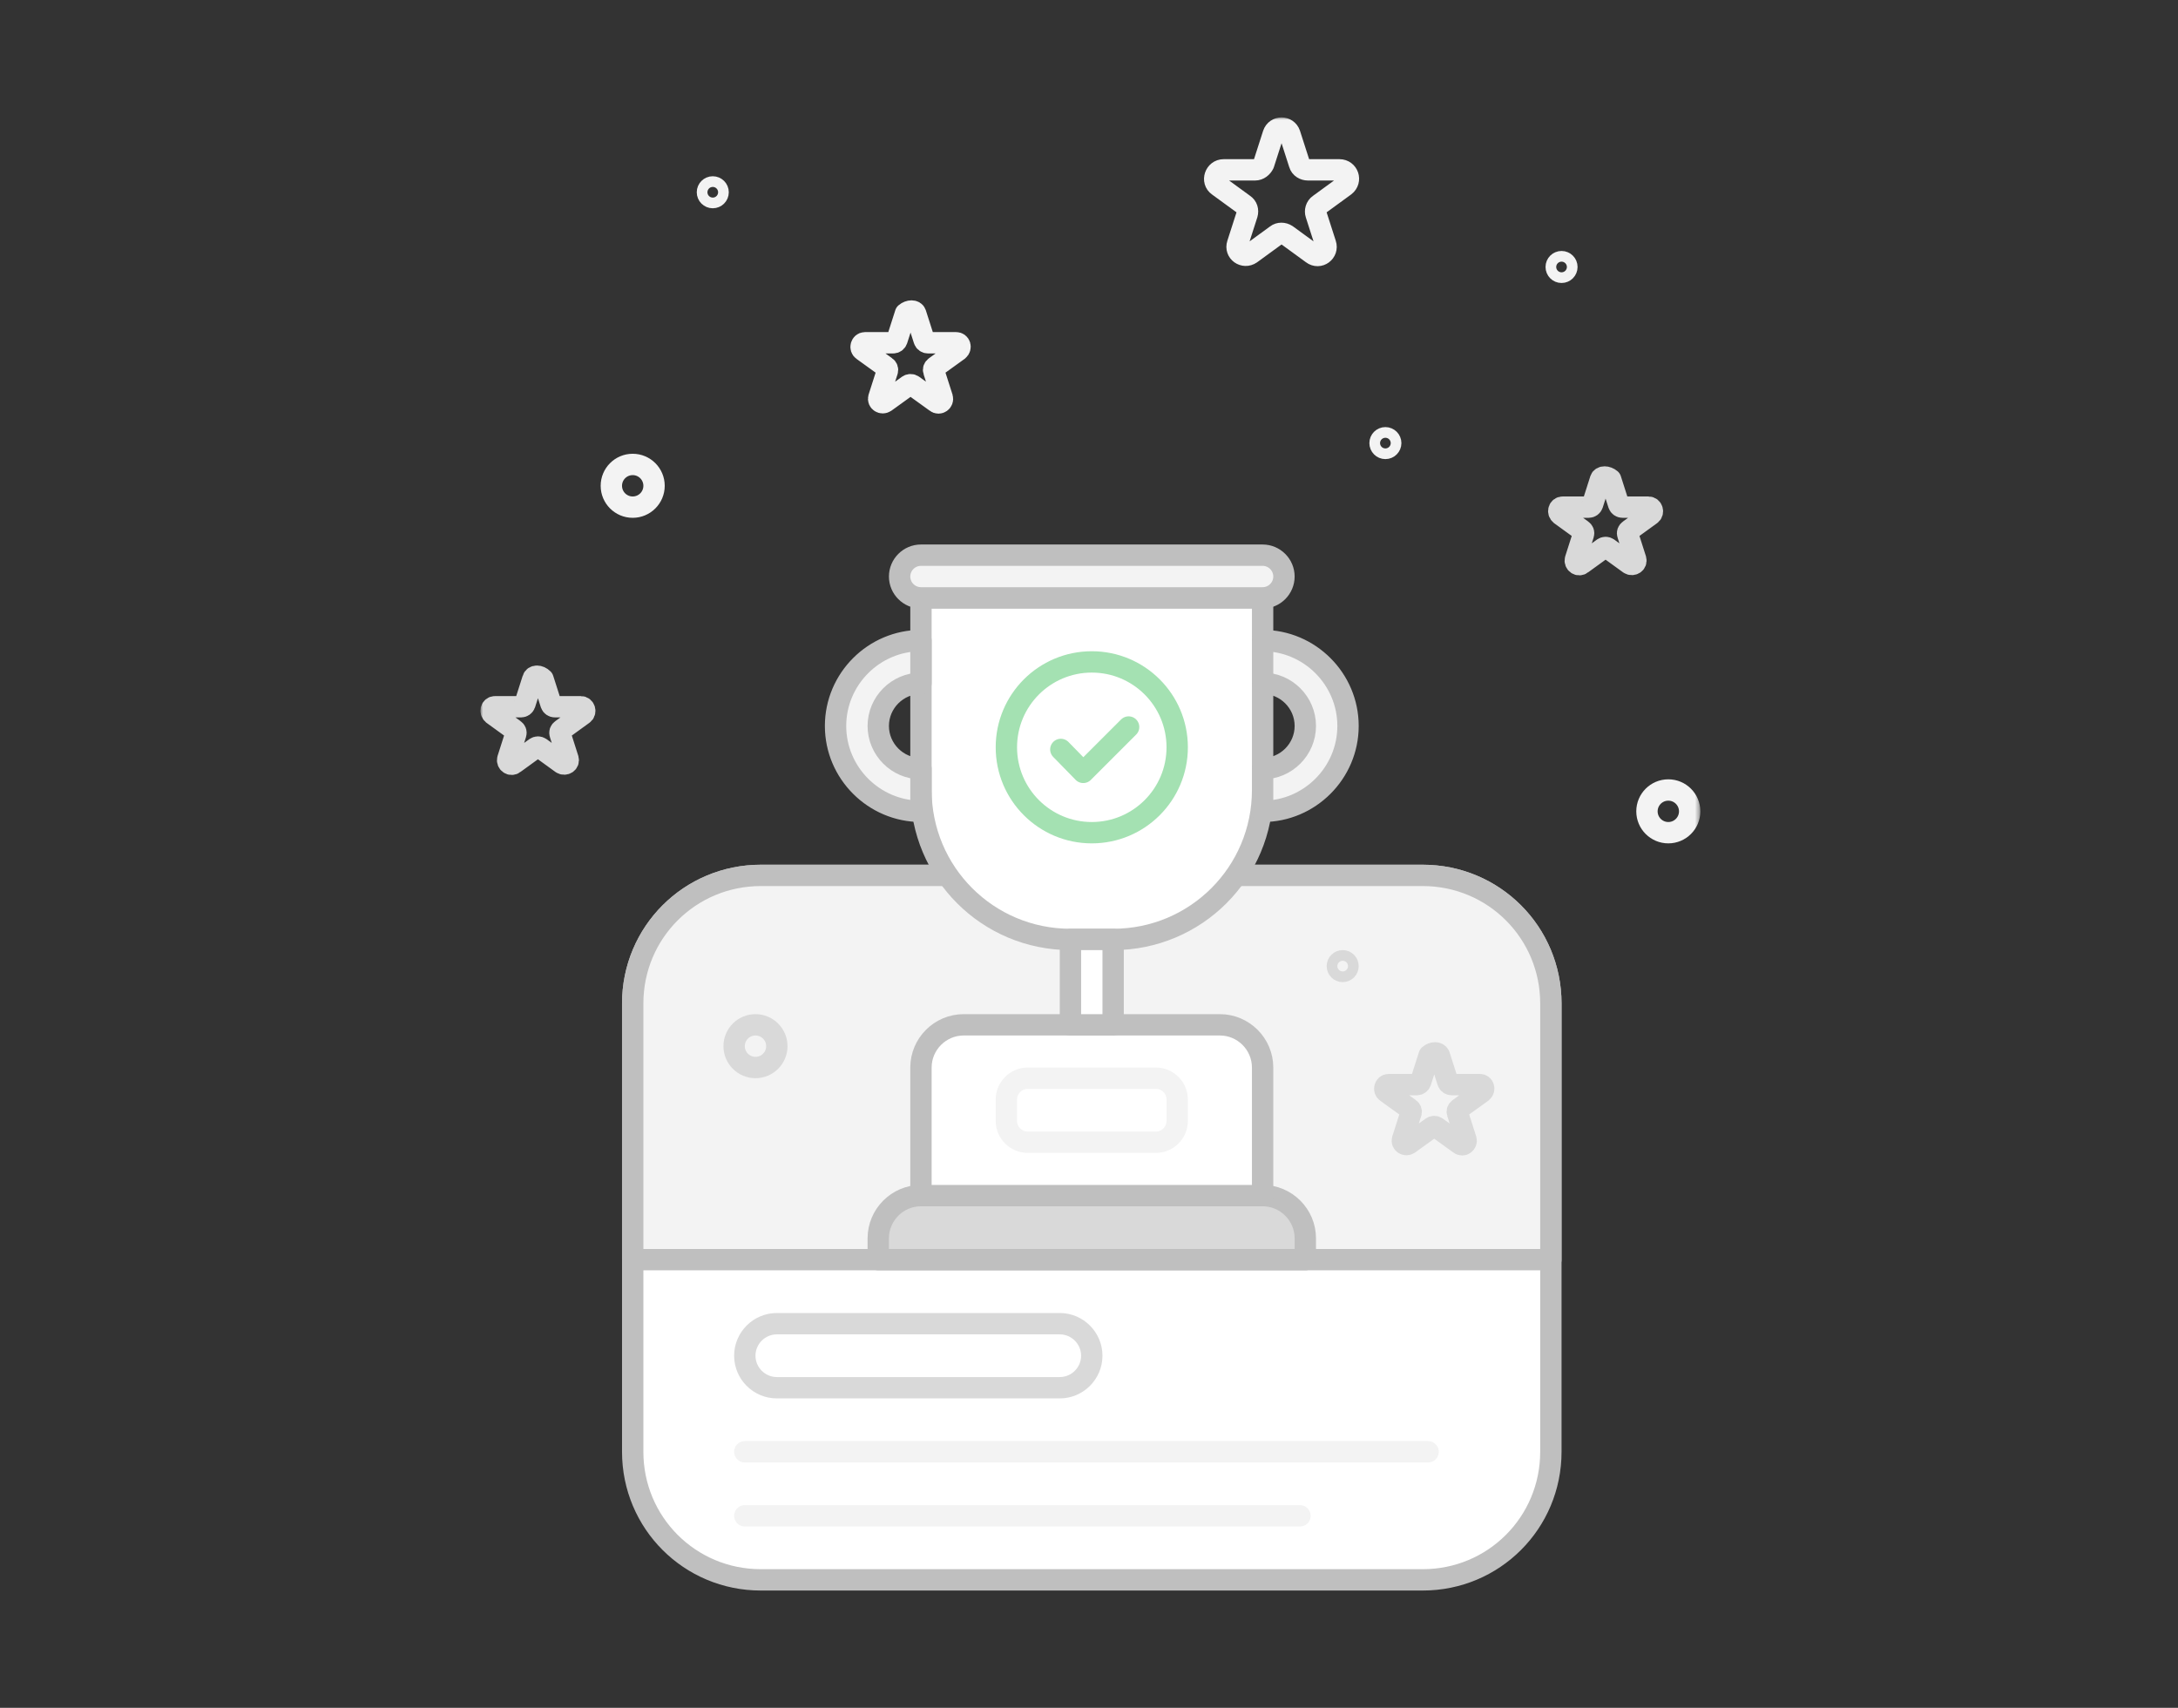 <?xml version="1.0" encoding="UTF-8"?>
<svg width="408px" height="320px" viewBox="0 0 408 320" version="1.1" xmlns="http://www.w3.org/2000/svg" xmlns:xlink="http://www.w3.org/1999/xlink">
    <rect x="0" y="0" width="408" height="320" fill="#333333" stroke="none"/>
    <!-- Generator: Sketch 46 (44423) - http://www.bohemiancoding.com/sketch -->
    <title>caught-up-v0</title>
    <desc>Created with Sketch.</desc>
    <defs>
        <polygon id="path-1" points="0 276.025 228.522 276.025 228.522 -5.68434189e-14 0 -5.68434189e-14"></polygon>
    </defs>
    <g id="Illustrations" stroke="none" stroke-width="1" fill="none" fill-rule="evenodd">
        <g id="caught-up-v0">
            <g id="illustration">
                <polygon id="Stroke-2" points="0 320 408 320 408 0 0 0"></polygon>
                <g id="Page-1" transform="translate(90, 22)">
                    <path d="M176.522,274.025 L52.522,274.025 C39.222,274.025 28.522,263.325 28.522,250.025 L28.522,166.025 C28.522,152.725 39.222,142.025 52.522,142.025 L176.522,142.025 C189.822,142.025 200.522,152.725 200.522,166.025 L200.522,250.025 C200.522,263.325 189.822,274.025 176.522,274.025 Z" id="Fill-1" fill="#FFFFFF"></path>
                    <path d="M176.522,274.025 L52.522,274.025 C39.222,274.025 28.522,263.325 28.522,250.025 L28.522,166.025 C28.522,152.725 39.222,142.025 52.522,142.025 L176.522,142.025 C189.822,142.025 200.522,152.725 200.522,166.025 L200.522,250.025 C200.522,263.325 189.822,274.025 176.522,274.025 Z" id="Stroke-3" stroke="#BFBFBF" stroke-width="4" stroke-linecap="round" stroke-linejoin="round"></path>
                    <path d="M28.522,214.025 L200.522,214.025 L200.522,166.025 C200.522,152.725 189.822,142.025 176.522,142.025 L52.522,142.025 C39.222,142.025 28.522,152.725 28.522,166.025 L28.522,214.025 Z" id="Fill-5" fill="#F3F3F3"></path>
                    <path d="M28.522,214.025 L200.522,214.025 L200.522,166.025 C200.522,152.725 189.822,142.025 176.522,142.025 L52.522,142.025 C39.222,142.025 28.522,152.725 28.522,166.025 L28.522,214.025 Z" id="Stroke-7" stroke="#BFBFBF" stroke-width="4" stroke-linecap="round" stroke-linejoin="round"></path>
                    <path d="M108.522,238.025 L55.522,238.025 C52.222,238.025 49.522,235.325 49.522,232.025 C49.522,228.725 52.222,226.025 55.522,226.025 L108.522,226.025 C111.822,226.025 114.522,228.725 114.522,232.025 C114.522,235.325 111.822,238.025 108.522,238.025 Z" id="Stroke-9" stroke="#D9D9D9" stroke-width="4" stroke-linecap="round" stroke-linejoin="round"></path>
                    <path d="M49.522,262.025 L153.522,262.025" id="Stroke-11" stroke="#F3F3F3" stroke-width="4" stroke-linecap="round" stroke-linejoin="round"></path>
                    <path d="M49.522,250.025 L177.522,250.025" id="Stroke-13" stroke="#F3F3F3" stroke-width="4" stroke-linecap="round" stroke-linejoin="round"></path>
                    <path d="M118.522,154.025 L110.522,154.025 C95.022,154.025 82.522,141.525 82.522,126.025 L82.522,90.025 L146.522,90.025 L146.522,126.025 C146.522,141.525 134.022,154.025 118.522,154.025" id="Fill-15" fill="#FFFFFF"></path>
                    <path d="M118.522,154.025 L110.522,154.025 C95.022,154.025 82.522,141.525 82.522,126.025 L82.522,90.025 L146.522,90.025 L146.522,126.025 C146.522,141.525 134.022,154.025 118.522,154.025 Z" id="Stroke-17" stroke="#BFBFBF" stroke-width="4" stroke-linecap="round" stroke-linejoin="round"></path>
                    <path d="M74.522,214.025 L154.522,214.025 L154.522,210.025 C154.522,205.625 150.922,202.025 146.522,202.025 L82.522,202.025 C78.122,202.025 74.522,205.625 74.522,210.025 L74.522,214.025 Z" id="Fill-19" fill="#D9D9D9"></path>
                    <path d="M74.522,214.025 L154.522,214.025 L154.522,210.025 C154.522,205.625 150.922,202.025 146.522,202.025 L82.522,202.025 C78.122,202.025 74.522,205.625 74.522,210.025 L74.522,214.025 Z" id="Stroke-21" stroke="#BFBFBF" stroke-width="4" stroke-linecap="round" stroke-linejoin="round"></path>
                    <path d="M90.522,170.025 L138.522,170.025 C142.922,170.025 146.522,173.625 146.522,178.025 L146.522,202.025 L82.522,202.025 L82.522,178.025 C82.522,173.625 86.122,170.025 90.522,170.025" id="Fill-23" fill="#FFFFFF"></path>
                    <path d="M90.522,170.025 L138.522,170.025 C142.922,170.025 146.522,173.625 146.522,178.025 L146.522,202.025 L82.522,202.025 L82.522,178.025 C82.522,173.625 86.122,170.025 90.522,170.025 Z" id="Stroke-25" stroke="#BFBFBF" stroke-width="4" stroke-linecap="round" stroke-linejoin="round"></path>
                    <path d="M82.522,90.025 L146.522,90.025 C148.722,90.025 150.522,88.225 150.522,86.025 C150.522,83.825 148.722,82.025 146.522,82.025 L82.522,82.025 C80.322,82.025 78.522,83.825 78.522,86.025 C78.522,88.225 80.322,90.025 82.522,90.025" id="Fill-27" fill="#F3F3F3"></path>
                    <path d="M82.522,90.025 L146.522,90.025 C148.722,90.025 150.522,88.225 150.522,86.025 C150.522,83.825 148.722,82.025 146.522,82.025 L82.522,82.025 C80.322,82.025 78.522,83.825 78.522,86.025 C78.522,88.225 80.322,90.025 82.522,90.025 Z" id="Stroke-29" stroke="#BFBFBF" stroke-width="4" stroke-linecap="round" stroke-linejoin="round"></path>
                    <path d="M114.522,102.025 C123.359,102.025 130.522,109.188 130.522,118.025 C130.522,126.862 123.359,134.025 114.522,134.025 C105.685,134.025 98.522,126.862 98.522,118.025 C98.522,109.188 105.685,102.025 114.522,102.025 Z" id="Stroke-31" stroke="#A4E1B2" stroke-width="4" stroke-linecap="round" stroke-linejoin="round"></path>
                    <polyline id="Stroke-33" stroke="#A4E1B2" stroke-width="4" stroke-linecap="round" stroke-linejoin="round" points="121.422 114.225 112.922 122.725 108.722 118.425"></polyline>
                    <path d="M126.522,192.025 L102.522,192.025 C100.322,192.025 98.522,190.225 98.522,188.025 L98.522,184.025 C98.522,181.825 100.322,180.025 102.522,180.025 L126.522,180.025 C128.722,180.025 130.522,181.825 130.522,184.025 L130.522,188.025 C130.522,190.225 128.722,192.025 126.522,192.025 Z" id="Stroke-35" stroke="#F3F3F3" stroke-width="4" stroke-linecap="round" stroke-linejoin="round"></path>
                    <path d="M146.522,122.025 C150.922,122.025 154.522,118.425 154.522,114.025 C154.522,109.625 150.922,106.025 146.522,106.025 L146.522,98.025 C155.322,98.025 162.522,105.225 162.522,114.025 C162.522,122.825 155.322,130.025 146.522,130.025 L146.522,122.025 Z" id="Fill-37" fill="#F3F3F3"></path>
                    <path d="M146.522,122.025 C150.922,122.025 154.522,118.425 154.522,114.025 C154.522,109.625 150.922,106.025 146.522,106.025 L146.522,98.025 C155.322,98.025 162.522,105.225 162.522,114.025 C162.522,122.825 155.322,130.025 146.522,130.025 L146.522,122.025 Z" id="Stroke-39" stroke="#BFBFBF" stroke-width="4" stroke-linecap="round" stroke-linejoin="round"></path>
                    <path d="M82.522,122.025 C78.122,122.025 74.522,118.425 74.522,114.025 C74.522,109.625 78.122,106.025 82.522,106.025 L82.522,98.025 C73.722,98.025 66.522,105.225 66.522,114.025 C66.522,122.825 73.722,130.025 82.522,130.025 L82.522,122.025 Z" id="Fill-41" fill="#F3F3F3"></path>
                    <path d="M82.522,122.025 C78.122,122.025 74.522,118.425 74.522,114.025 C74.522,109.625 78.122,106.025 82.522,106.025 L82.522,98.025 C73.722,98.025 66.522,105.225 66.522,114.025 C66.522,122.825 73.722,130.025 82.522,130.025 L82.522,122.025 Z" id="Stroke-43" stroke="#BFBFBF" stroke-width="4" stroke-linecap="round" stroke-linejoin="round"></path>
                    <mask id="mask-2" fill="white">
                        <use xlink:href="#path-1"></use>
                    </mask>
                    <g id="Clip-46"></g>
                    <polygon id="Fill-45" fill="#FFFFFF" mask="url(#mask-2)" points="110.522 170.025 118.522 170.025 118.522 154.025 110.522 154.025"></polygon>
                    <polygon id="Stroke-47" stroke="#BFBFBF" stroke-width="4" stroke-linecap="round" stroke-linejoin="round" mask="url(#mask-2)" points="110.522 170.025 118.522 170.025 118.522 154.025 110.522 154.025"></polygon>
                    <path d="M81.522,36.725 L83.122,41.725 C83.222,42.025 83.522,42.225 83.822,42.225 L89.122,42.225 C89.822,42.225 90.122,43.125 89.522,43.625 L85.222,46.725 C84.922,46.925 84.822,47.225 84.922,47.525 L86.522,52.525 C86.722,53.225 85.922,53.825 85.322,53.325 L81.022,50.225 C80.722,50.025 80.422,50.025 80.122,50.225 L75.822,53.325 C75.222,53.725 74.422,53.225 74.622,52.525 L76.222,47.525 C76.322,47.225 76.222,46.925 75.922,46.725 L71.622,43.625 C71.022,43.225 71.322,42.225 72.022,42.225 L77.322,42.225 C77.622,42.225 77.922,42.025 78.022,41.725 L79.622,36.725 C80.322,36.125 81.322,36.125 81.522,36.725 Z" id="Stroke-48" stroke="#F3F3F3" stroke-width="4" stroke-linecap="round" stroke-linejoin="round" mask="url(#mask-2)"></path>
                    <path d="M179.622,175.725 L181.222,180.725 C181.322,181.025 181.622,181.225 181.922,181.225 L187.222,181.225 C187.922,181.225 188.222,182.125 187.622,182.625 L183.322,185.725 C183.022,185.925 182.922,186.225 183.022,186.525 L184.622,191.525 C184.822,192.225 184.022,192.825 183.422,192.325 L179.122,189.225 C178.822,189.025 178.522,189.025 178.222,189.225 L173.922,192.325 C173.322,192.725 172.522,192.225 172.722,191.525 L174.322,186.525 C174.422,186.225 174.322,185.925 174.022,185.725 L169.722,182.625 C169.122,182.225 169.422,181.225 170.122,181.225 L175.422,181.225 C175.722,181.225 176.022,181.025 176.122,180.725 L177.722,175.725 C178.422,175.125 179.322,175.125 179.622,175.725 Z" id="Stroke-49" stroke="#D9D9D9" stroke-width="4" stroke-linecap="round" stroke-linejoin="round" mask="url(#mask-2)"></path>
                    <path d="M151.622,3.125 L153.422,8.725 C153.622,9.425 154.322,9.825 155.022,9.825 L160.922,9.825 C162.522,9.825 163.222,11.825 161.922,12.825 L157.122,16.325 C156.522,16.725 156.322,17.525 156.522,18.125 L158.322,23.725 C158.822,25.225 157.122,26.525 155.822,25.525 L151.022,22.025 C150.422,21.625 149.622,21.625 149.122,22.025 L144.322,25.525 C143.022,26.425 141.322,25.225 141.822,23.725 L143.622,18.125 C143.822,17.425 143.622,16.725 143.022,16.325 L138.222,12.825 C136.922,11.925 137.622,9.825 139.222,9.825 L145.122,9.825 C145.822,9.825 146.422,9.325 146.722,8.725 L148.522,3.125 C149.022,1.625 151.122,1.625 151.622,3.125 Z" id="Stroke-50" stroke="#F3F3F3" stroke-width="4" stroke-linecap="round" stroke-linejoin="round" mask="url(#mask-2)"></path>
                    <path d="M209.822,67.825 L208.322,72.525 C208.222,72.825 207.922,73.025 207.622,73.025 L202.722,73.025 C202.022,73.025 201.722,73.925 202.322,74.425 L206.322,77.325 C206.622,77.525 206.722,77.825 206.622,78.125 L205.122,82.825 C204.922,83.525 205.722,84.125 206.322,83.625 L210.322,80.725 C210.622,80.525 210.922,80.525 211.222,80.725 L215.222,83.625 C215.822,84.025 216.622,83.525 216.422,82.825 L214.922,78.125 C214.822,77.825 214.922,77.525 215.222,77.325 L219.222,74.425 C219.822,74.025 219.522,73.025 218.822,73.025 L213.922,73.025 C213.622,73.025 213.322,72.825 213.222,72.525 L211.722,67.825 C211.022,67.225 210.022,67.225 209.822,67.825 Z" id="Stroke-51" stroke="#D9D9D9" stroke-width="4" stroke-linecap="round" stroke-linejoin="round" mask="url(#mask-2)"></path>
                    <path d="M9.822,105.225 L8.322,109.925 C8.222,110.225 7.922,110.425 7.622,110.425 L2.722,110.425 C2.022,110.425 1.722,111.325 2.322,111.825 L6.322,114.725 C6.622,114.925 6.722,115.225 6.622,115.525 L5.122,120.225 C4.922,120.925 5.722,121.525 6.322,121.025 L10.322,118.125 C10.622,117.925 10.922,117.925 11.222,118.125 L15.222,121.025 C15.822,121.425 16.622,120.925 16.422,120.225 L14.922,115.525 C14.822,115.225 14.922,114.925 15.222,114.725 L19.222,111.825 C19.822,111.425 19.522,110.425 18.822,110.425 L13.922,110.425 C13.622,110.425 13.322,110.225 13.222,109.925 L11.722,105.225 C11.022,104.525 10.022,104.525 9.822,105.225 Z" id="Stroke-52" stroke="#D9D9D9" stroke-width="4" stroke-linecap="round" stroke-linejoin="round" mask="url(#mask-2)"></path>
                    <path d="M202.522,27.025 C203.074,27.025 203.522,27.473 203.522,28.025 C203.522,28.577 203.074,29.025 202.522,29.025 C201.97,29.025 201.522,28.577 201.522,28.025 C201.522,27.473 201.97,27.025 202.522,27.025 Z" id="Stroke-53" stroke="#F3F3F3" stroke-width="4" stroke-linecap="round" stroke-linejoin="round" mask="url(#mask-2)"></path>
                    <path d="M161.522,158.025 C162.074,158.025 162.522,158.473 162.522,159.025 C162.522,159.577 162.074,160.025 161.522,160.025 C160.97,160.025 160.522,159.577 160.522,159.025 C160.522,158.473 160.97,158.025 161.522,158.025 Z" id="Stroke-54" stroke="#D9D9D9" stroke-width="4" stroke-linecap="round" stroke-linejoin="round" mask="url(#mask-2)"></path>
                    <path d="M169.522,60.025 C170.074,60.025 170.522,60.473 170.522,61.025 C170.522,61.577 170.074,62.025 169.522,62.025 C168.97,62.025 168.522,61.577 168.522,61.025 C168.522,60.473 168.97,60.025 169.522,60.025 Z" id="Stroke-55" stroke="#F3F3F3" stroke-width="4" stroke-linecap="round" stroke-linejoin="round" mask="url(#mask-2)"></path>
                    <path d="M43.522,13.025 C44.074,13.025 44.522,13.473 44.522,14.025 C44.522,14.577 44.074,15.025 43.522,15.025 C42.97,15.025 42.522,14.577 42.522,14.025 C42.522,13.473 42.97,13.025 43.522,13.025 Z" id="Stroke-56" stroke="#F3F3F3" stroke-width="4" stroke-linecap="round" stroke-linejoin="round" mask="url(#mask-2)"></path>
                    <path d="M28.522,65.025 C30.731,65.025 32.522,66.816 32.522,69.025 C32.522,71.234 30.731,73.025 28.522,73.025 C26.313,73.025 24.522,71.234 24.522,69.025 C24.522,66.816 26.313,65.025 28.522,65.025 Z" id="Stroke-57" stroke="#F3F3F3" stroke-width="4" stroke-linecap="round" stroke-linejoin="round" mask="url(#mask-2)"></path>
                    <path d="M222.522,126.025 C224.731,126.025 226.522,127.816 226.522,130.025 C226.522,132.234 224.731,134.025 222.522,134.025 C220.313,134.025 218.522,132.234 218.522,130.025 C218.522,127.816 220.313,126.025 222.522,126.025 Z" id="Stroke-58" stroke="#F3F3F3" stroke-width="4" stroke-linecap="round" stroke-linejoin="round" mask="url(#mask-2)"></path>
                    <path d="M51.522,170.025 C53.731,170.025 55.522,171.816 55.522,174.025 C55.522,176.234 53.731,178.025 51.522,178.025 C49.313,178.025 47.522,176.234 47.522,174.025 C47.522,171.816 49.313,170.025 51.522,170.025 Z" id="Stroke-59" stroke="#D9D9D9" stroke-width="4" stroke-linecap="round" stroke-linejoin="round" mask="url(#mask-2)"></path>
                </g>
            </g>
        </g>
    </g>
</svg>